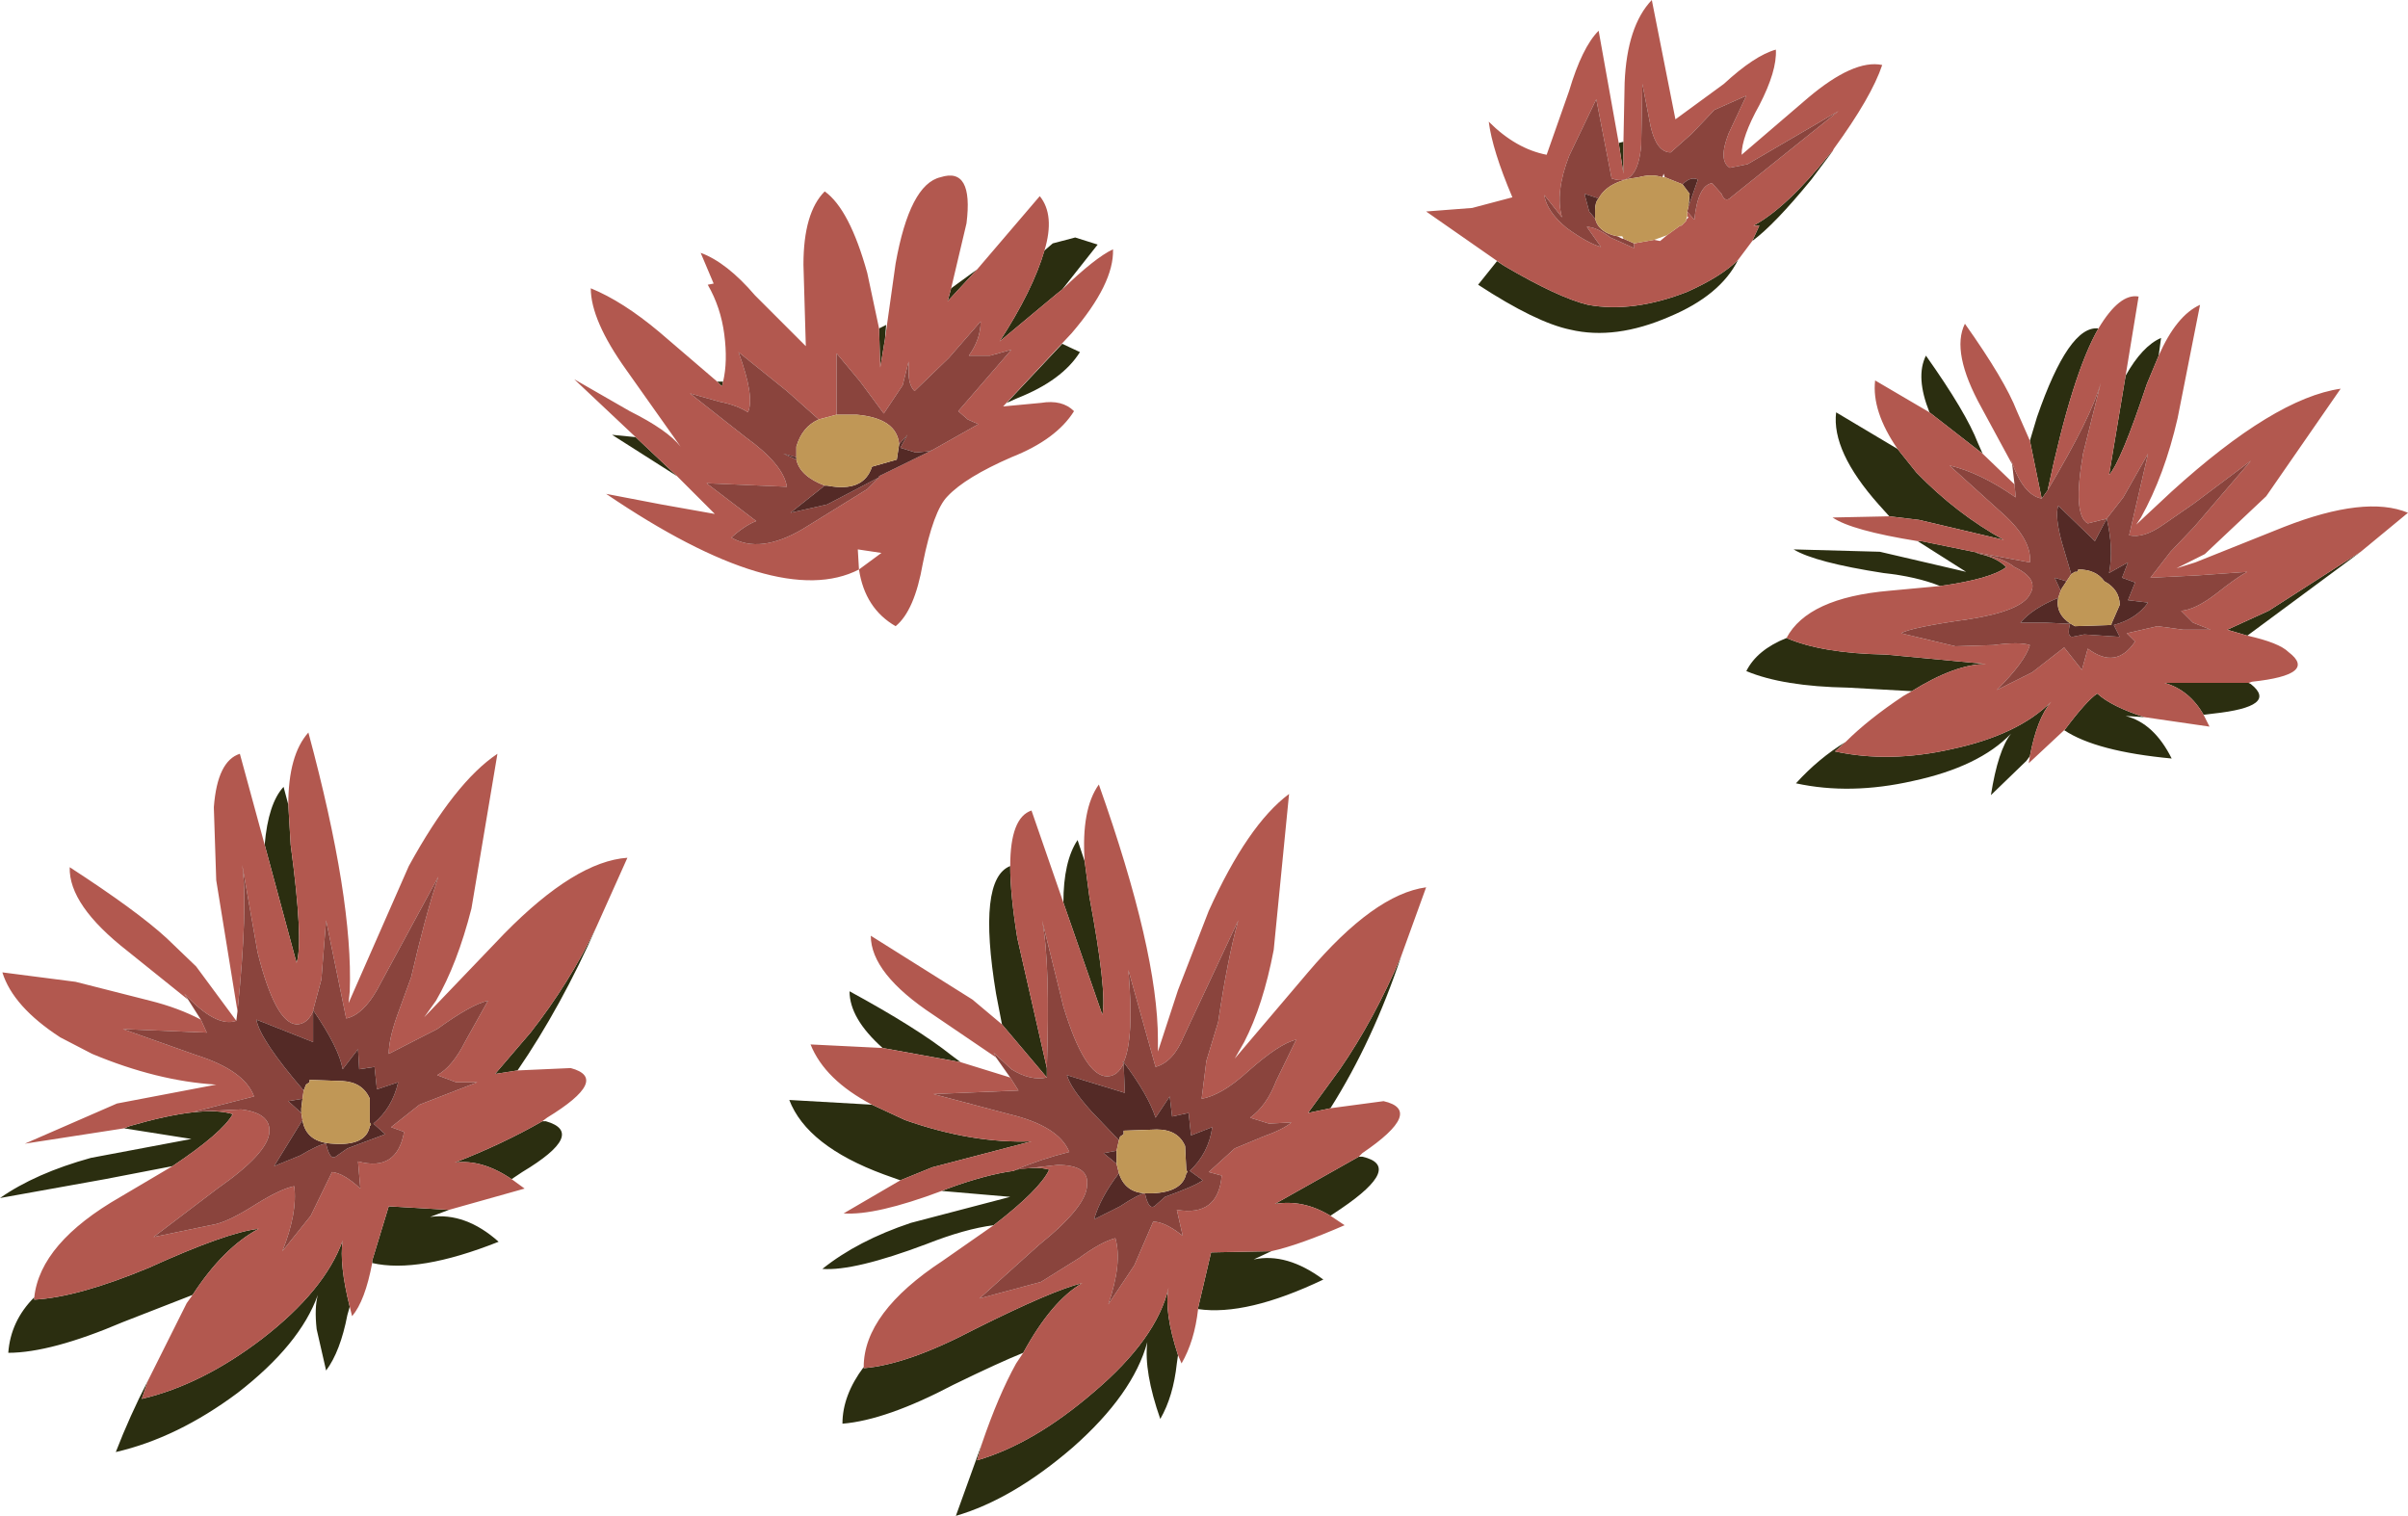 <?xml version="1.0" encoding="UTF-8" standalone="no"?>
<svg xmlns:xlink="http://www.w3.org/1999/xlink" height="64.15px" width="101.9px" xmlns="http://www.w3.org/2000/svg">
  <g transform="matrix(1.0, 0.0, 0.0, 1.0, 0.0, 0.0)">
    <use height="64.15" transform="matrix(1.0, 0.0, 0.0, 1.0, 0.0, 0.0)" width="101.9" xlink:href="#shape0"/>
  </g>
  <defs>
    <g id="shape0" transform="matrix(1.0, 0.0, 0.0, 1.0, 0.0, 0.0)">
      <path d="M89.95 15.9 Q90.65 14.65 91.45 14.3 L91.35 15.05 90.85 16.25 Q89.75 19.55 89.25 20.1 L89.95 15.9 M99.9 23.35 L95.1 26.9 94.25 26.65 96.0 25.85 99.9 23.35 M95.15 28.9 L95.25 28.95 Q96.45 29.9 93.65 30.2 L93.25 30.25 Q92.65 29.2 91.6 28.9 L95.15 28.9 M90.75 30.35 L89.95 30.3 Q91.15 30.6 91.9 32.1 88.7 31.8 87.35 30.9 L87.4 30.85 Q88.3 29.65 88.75 29.35 89.35 29.9 90.75 30.35 M85.9 32.0 L85.75 32.2 84.25 33.65 Q84.55 31.75 85.1 31.05 83.75 32.45 80.95 33.05 78.3 33.65 76.0 33.15 76.95 32.1 78.1 31.4 L77.65 31.8 Q79.95 32.3 82.6 31.7 85.4 31.1 86.8 29.7 86.2 30.4 85.9 32.0 M80.9 29.25 L78.2 29.1 Q75.45 29.05 73.9 28.4 74.35 27.5 75.6 27.0 77.1 27.65 79.8 27.7 L84.05 28.1 Q82.75 28.1 80.9 29.25 M82.1 24.8 Q81.1 24.4 79.7 24.25 76.8 23.8 75.9 23.25 L79.55 23.35 83.2 24.2 81.15 22.9 81.3 22.9 83.75 23.4 83.65 23.4 83.8 23.45 Q84.5 23.6 84.9 24.0 84.25 24.5 82.1 24.8 M79.95 21.85 L79.5 21.35 Q77.5 19.1 77.7 17.45 L80.3 19.0 81.1 20.0 Q82.8 21.75 84.8 22.85 L81.2 22.0 79.95 21.85 M81.65 17.45 Q81.05 15.95 81.5 15.05 83.2 17.45 83.7 18.75 L83.9 19.2 81.65 17.45 M85.9 18.65 L86.2 17.65 Q87.55 13.75 88.8 13.9 87.7 15.8 86.65 20.75 L86.4 21.1 85.9 18.65 M77.55 6.4 L76.65 7.6 Q75.1 9.5 74.15 10.2 L74.45 9.55 74.2 9.55 Q75.6 8.8 77.4 6.55 L77.55 6.4 M73.55 11.0 Q72.8 12.5 70.65 13.4 68.35 14.4 66.45 13.95 65.0 13.65 62.55 12.05 L63.35 11.05 63.65 11.25 Q65.95 12.6 67.2 12.9 69.1 13.25 71.4 12.35 72.85 11.7 73.55 11.0 M68.5 6.05 L68.7 6.0 68.7 7.35 68.5 6.05 M44.2 10.6 L44.55 10.3 45.5 10.05 46.45 10.35 44.95 12.25 44.7 12.45 42.3 14.45 Q43.7 12.3 44.2 10.6 M28.65 20.15 L25.9 18.4 26.9 18.5 28.65 20.15 M30.35 16.15 L30.6 16.15 30.55 16.35 30.35 16.15 M37.2 13.9 L37.5 13.75 37.45 14.35 37.25 15.55 37.2 13.9 M40.25 12.2 L41.35 11.4 40.1 12.75 40.25 12.2 M42.6 17.05 L44.95 14.55 45.7 14.9 Q44.95 16.1 43.05 16.85 L42.6 17.05 M45.0 38.2 Q45.0 36.45 45.6 35.55 L45.9 36.45 46.1 37.95 Q46.85 41.95 46.65 42.95 L45.0 38.2 M59.3 40.45 Q58.1 44.05 56.3 46.9 L55.35 47.1 56.7 45.25 Q58.15 43.15 59.3 40.45 M57.5 48.95 L57.65 48.95 Q59.4 49.35 56.75 51.15 L56.3 51.45 Q55.15 50.75 53.95 50.95 L57.5 48.95 M53.8 52.95 L53.05 53.3 Q54.45 53.0 56.0 54.15 52.75 55.7 50.7 55.4 L50.7 55.35 51.25 53.0 53.8 52.95 M49.85 57.35 L49.8 57.7 Q49.65 59.1 49.1 60.05 48.4 58.05 48.55 56.8 47.95 59.0 45.4 61.25 42.85 63.45 40.45 64.15 L41.55 61.1 41.35 61.8 Q43.75 61.1 46.3 58.9 48.95 56.65 49.45 54.5 49.25 55.5 49.85 57.35 M43.3 57.25 Q42.3 57.65 40.35 58.6 37.5 60.1 35.65 60.25 35.65 59.05 36.55 57.85 L36.55 57.9 Q38.4 57.75 41.25 56.25 44.55 54.6 45.8 54.3 44.5 55.05 43.3 57.25 M42.05 51.85 Q40.85 52.0 39.2 52.65 36.15 53.8 34.8 53.7 36.3 52.5 38.55 51.75 L42.75 50.65 39.85 50.4 40.1 50.3 Q41.75 49.7 42.9 49.55 L43.0 49.5 Q43.9 49.35 44.4 49.5 44.0 50.35 42.05 51.85 M38.1 49.95 L37.4 49.7 Q34.15 48.5 33.4 46.55 L36.9 46.75 38.3 47.4 Q41.15 48.4 43.65 48.3 L39.45 49.4 38.1 49.95 M37.35 44.35 Q35.95 43.1 35.95 41.95 38.8 43.5 40.25 44.65 L40.65 44.95 37.35 44.35 M42.4 43.35 L42.15 42.05 Q41.35 37.2 42.75 36.65 42.75 37.85 43.05 39.7 L44.3 45.2 44.3 45.6 42.4 43.35 M11.2 35.75 Q11.35 34.0 12.0 33.3 L12.2 34.05 12.3 35.75 Q12.85 39.85 12.55 40.75 L11.2 35.75 M25.25 39.2 Q23.75 42.6 21.9 45.3 L20.95 45.45 22.45 43.7 Q24.1 41.6 25.25 39.2 M22.95 47.45 L23.1 47.45 Q24.85 47.95 22.1 49.6 L21.65 49.9 Q20.4 49.05 19.25 49.2 21.3 48.4 22.95 47.45 M19.0 51.2 L18.2 51.5 Q19.7 51.3 21.1 52.55 17.7 53.9 15.75 53.45 L15.75 53.35 16.45 51.05 19.0 51.2 M14.8 55.3 L14.7 55.65 Q14.4 57.2 13.8 58.0 L13.4 56.25 Q13.3 55.35 13.45 54.8 12.7 56.9 10.05 58.95 7.5 60.85 4.9 61.45 5.5 59.9 6.25 58.45 L6.0 59.2 Q8.55 58.6 11.1 56.65 13.75 54.6 14.5 52.5 14.35 53.5 14.8 55.3 M8.15 54.8 L5.2 55.95 Q2.15 57.25 0.35 57.25 0.45 55.9 1.45 54.9 L1.45 55.0 Q3.3 54.9 6.3 53.65 9.6 52.15 10.95 52.0 9.45 52.8 8.15 54.8 M7.3 49.35 L4.45 49.9 0.0 50.7 Q1.5 49.65 3.85 49.0 L8.1 48.2 5.25 47.75 5.5 47.65 Q8.6 46.75 9.85 47.15 9.4 47.95 7.3 49.35" fill="#2b2e10" fill-rule="evenodd" stroke="none"/>
      <path d="M88.8 13.9 Q89.7 12.4 90.5 12.55 L89.95 15.9 89.25 20.1 Q89.75 19.55 90.85 16.25 L91.35 15.05 Q92.1 13.35 93.1 12.9 L92.15 17.7 Q91.6 20.1 90.6 21.9 L90.4 22.2 91.9 20.8 Q96.25 16.85 99.05 16.45 L95.9 21.0 93.3 23.45 92.1 24.05 92.9 23.8 96.65 22.3 Q100.1 20.95 101.9 21.7 L99.9 23.35 96.0 25.85 94.25 26.65 95.1 26.9 Q96.45 27.2 96.85 27.6 98.1 28.55 95.3 28.85 L95.15 28.9 91.6 28.9 Q92.65 29.2 93.25 30.25 L93.5 30.75 90.75 30.35 Q89.35 29.9 88.75 29.35 88.3 29.65 87.4 30.85 L87.35 30.9 85.85 32.3 85.9 32.0 Q86.2 30.4 86.8 29.7 85.4 31.1 82.6 31.7 79.95 32.3 77.65 31.8 L78.1 31.4 Q79.05 30.45 80.55 29.45 L80.9 29.25 Q82.75 28.1 84.05 28.1 L79.8 27.7 Q77.1 27.65 75.6 27.0 76.5 25.3 79.95 25.0 L82.1 24.8 Q84.25 24.5 84.9 24.0 84.5 23.6 83.8 23.45 84.75 23.6 85.25 24.0 86.3 24.5 85.9 25.15 85.55 25.85 83.35 26.2 80.85 26.55 80.45 26.8 L82.75 27.35 84.35 27.3 Q85.45 27.15 85.9 27.3 85.7 28.0 84.5 29.2 L86.0 28.45 87.35 27.4 88.1 28.35 88.35 27.45 Q89.55 28.35 90.35 27.15 L90.0 26.8 91.3 26.5 92.4 26.65 93.55 26.65 92.8 26.35 92.3 25.85 Q92.9 25.8 93.75 25.15 94.7 24.4 95.1 24.2 L93.0 24.35 91.0 24.45 91.85 23.35 92.85 22.3 95.25 19.5 92.85 21.3 91.55 22.2 Q90.7 22.8 90.1 22.65 L90.9 19.2 89.85 21.05 89.15 21.95 88.35 22.15 Q87.7 21.8 88.15 19.2 L88.9 16.2 Q88.5 17.65 86.65 20.75 87.7 15.8 88.8 13.9 M81.15 22.9 Q78.35 22.45 77.55 21.9 L79.95 21.85 81.2 22.0 84.8 22.85 Q82.8 21.75 81.1 20.0 L80.3 19.0 Q79.2 17.4 79.35 16.1 L81.65 17.45 83.9 19.2 85.25 20.5 85.3 21.05 Q83.8 20.0 82.5 19.7 L84.6 21.6 Q86.0 22.8 85.9 23.8 L83.75 23.4 81.3 22.9 81.15 22.9 M85.15 19.65 L83.85 17.25 Q82.55 14.9 83.15 13.7 84.85 16.1 85.35 17.4 L85.9 18.65 86.4 21.1 Q85.6 20.95 85.1 19.45 L85.15 19.65 M68.7 6.0 L68.75 3.5 Q68.85 1.1 69.9 0.0 L70.9 5.05 72.95 3.55 Q74.25 2.35 75.15 2.1 75.2 3.0 74.45 4.45 73.7 5.8 73.7 6.55 L76.5 4.15 Q78.45 2.5 79.65 2.75 79.2 4.1 77.6 6.3 L77.55 6.4 77.4 6.55 Q75.6 8.8 74.2 9.55 L74.45 9.55 74.15 10.2 73.55 11.0 Q72.85 11.7 71.4 12.35 69.1 13.25 67.2 12.9 65.95 12.6 63.65 11.25 L60.35 8.95 62.3 8.8 64.0 8.35 Q63.15 6.35 63.0 5.15 64.15 6.3 65.45 6.55 L66.4 3.85 Q66.95 2.0 67.65 1.3 L68.5 6.05 68.7 7.35 68.7 6.0 M71.4 8.95 L71.7 9.3 Q71.85 7.85 72.45 7.75 L72.85 8.2 Q73.0 8.6 73.25 8.35 L77.8 4.7 73.95 6.95 73.2 7.1 Q72.7 6.8 73.15 5.65 L73.9 4.05 72.55 4.65 71.6 5.65 70.7 6.45 Q70.1 6.45 69.85 5.35 L69.5 3.55 69.45 6.15 Q69.3 7.95 68.2 7.55 L67.55 4.2 66.4 6.6 Q65.8 8.15 66.1 9.2 L65.35 8.25 Q65.45 8.95 66.3 9.65 67.2 10.3 67.75 10.45 L67.15 9.6 Q67.55 9.6 68.15 10.05 L69.15 10.5 69.15 10.3 70.0 10.15 70.25 10.2 70.55 9.95 71.1 9.55 71.15 9.55 71.35 9.35 71.35 9.3 71.45 9.2 71.4 9.15 71.4 8.95 M44.95 12.25 Q46.35 10.9 47.1 10.55 47.15 12.0 45.35 14.1 L42.45 17.2 44.05 17.05 Q44.95 16.9 45.45 17.4 44.7 18.6 42.8 19.35 40.85 20.2 40.1 21.0 39.5 21.6 39.05 23.85 38.7 25.85 37.9 26.5 36.6 25.75 36.35 24.1 32.95 25.85 25.65 20.9 L28.0 21.35 30.25 21.75 28.65 20.15 26.9 18.5 24.3 16.05 26.65 17.4 Q28.25 18.2 28.8 18.9 L26.5 15.65 Q25.0 13.55 25.0 12.2 26.35 12.75 27.9 14.05 L30.35 16.15 30.55 16.35 30.6 16.15 Q30.8 15.3 30.65 14.15 30.5 13.0 29.95 12.05 L30.2 12.0 29.65 10.7 Q30.75 11.1 31.95 12.5 L34.1 14.65 34.0 11.2 Q34.0 9.0 34.9 8.1 35.95 8.85 36.7 11.55 L37.2 13.9 37.25 15.55 37.45 14.35 37.9 11.15 Q38.5 7.8 39.8 7.5 41.2 7.05 40.9 9.45 L40.25 12.2 40.1 12.75 41.35 11.4 44.0 8.3 Q44.65 9.1 44.2 10.6 43.7 12.3 42.3 14.45 L44.7 12.45 44.95 12.25 M39.45 19.05 L41.4 17.95 40.95 17.75 40.55 17.4 42.8 14.8 41.9 15.05 41.0 15.05 Q41.5 14.35 41.5 13.6 L40.15 15.15 38.7 16.55 Q38.45 16.3 38.45 15.75 L38.45 15.3 38.2 16.3 37.4 17.5 36.4 16.15 35.4 14.95 35.4 17.55 34.65 17.75 33.3 16.55 31.25 14.9 Q31.95 16.8 31.65 17.45 31.2 17.15 30.45 17.0 L29.2 16.65 31.55 18.5 Q33.15 19.65 33.3 20.6 L29.9 20.45 32.0 22.05 Q31.5 22.25 30.95 22.75 32.15 23.45 33.95 22.4 L36.7 20.7 37.2 20.2 37.2 20.15 39.45 19.05 M45.9 36.45 Q45.75 34.25 46.5 33.2 49.0 40.25 49.0 44.0 L49.0 44.5 49.85 41.9 51.15 38.55 Q52.8 34.9 54.55 33.6 L53.9 40.2 Q53.45 42.55 52.65 44.1 L52.25 44.8 55.35 41.15 Q58.15 37.85 60.35 37.55 L59.3 40.45 Q58.15 43.15 56.7 45.25 L55.35 47.1 56.3 46.9 58.55 46.6 Q60.3 47.0 57.65 48.8 L57.5 48.95 53.95 50.95 Q55.15 50.75 56.3 51.45 L56.9 51.85 Q54.95 52.7 53.8 52.95 L51.25 53.0 50.7 55.35 50.7 55.4 Q50.55 56.75 50.0 57.7 L49.85 57.35 Q49.25 55.5 49.45 54.5 48.95 56.65 46.3 58.9 43.75 61.1 41.35 61.8 L41.55 61.1 Q42.25 59.05 43.0 57.7 L43.3 57.25 Q44.5 55.05 45.8 54.3 44.55 54.6 41.25 56.25 38.4 57.75 36.55 57.9 L36.55 57.85 Q36.55 55.55 39.9 53.35 L42.05 51.85 Q44.0 50.35 44.4 49.5 43.9 49.35 43.0 49.5 L42.9 49.55 Q41.75 49.7 40.1 50.3 L39.85 50.4 Q37.05 51.45 35.7 51.35 L38.1 49.95 39.45 49.4 43.65 48.3 Q41.15 48.4 38.3 47.4 L36.9 46.75 Q34.9 45.7 34.3 44.2 L37.35 44.35 40.65 44.95 42.75 45.6 43.1 46.15 39.5 46.3 42.7 47.15 Q44.8 47.65 45.25 48.75 44.05 49.05 43.0 49.5 L44.75 49.3 Q46.1 49.3 46.0 50.15 46.0 51.05 43.95 52.7 L41.45 54.95 44.05 54.25 45.65 53.25 Q46.6 52.55 47.2 52.4 47.5 53.45 46.9 55.2 L48.0 53.55 48.8 51.7 Q49.3 51.7 50.05 52.3 L49.8 51.2 Q51.55 51.5 51.7 49.75 L51.15 49.6 52.25 48.6 53.45 48.1 Q54.3 47.8 54.65 47.5 L53.7 47.55 52.9 47.3 Q53.6 46.8 54.0 45.75 L54.85 44.0 Q54.15 44.15 52.8 45.35 51.7 46.35 50.85 46.5 L51.05 44.9 51.55 43.25 Q51.95 40.55 52.4 38.95 L50.1 43.85 Q49.65 44.95 48.9 45.15 L47.75 41.05 Q48.0 43.95 47.55 44.95 L47.5 44.9 47.55 45.0 Q47.3 45.55 46.85 45.55 45.9 45.55 45.0 42.6 L44.1 38.95 Q44.45 40.75 44.3 45.2 L43.05 39.7 Q42.75 37.85 42.75 36.65 42.75 34.6 43.65 34.3 L45.0 38.2 46.65 42.95 Q46.85 41.95 46.1 37.95 L45.9 36.45 M42.15 44.75 L39.5 42.95 Q36.85 41.2 36.85 39.6 L41.15 42.3 42.4 43.35 44.3 45.6 Q43.6 45.75 42.8 45.25 L42.05 44.55 42.15 44.75 M36.35 24.1 L37.3 23.4 36.3 23.25 36.35 24.1 M12.2 34.05 Q12.2 31.95 13.05 31.0 14.95 38.05 14.8 41.95 L14.75 42.45 17.3 36.65 Q19.25 33.1 21.05 31.9 L19.95 38.45 Q19.35 40.8 18.45 42.35 L17.95 43.05 21.35 39.5 Q24.35 36.45 26.55 36.3 L25.25 39.2 Q24.1 41.6 22.45 43.7 L20.95 45.45 21.9 45.3 24.15 45.2 Q25.85 45.65 23.15 47.3 L22.95 47.45 Q21.3 48.4 19.25 49.2 20.4 49.05 21.65 49.9 L22.2 50.3 19.0 51.2 16.45 51.05 15.75 53.35 15.75 53.45 Q15.45 55.05 14.9 55.7 L14.8 55.3 Q14.35 53.5 14.5 52.5 13.75 54.6 11.1 56.65 8.55 58.6 6.0 59.2 L6.25 58.45 7.9 55.15 8.15 54.8 Q9.45 52.8 10.95 52.0 9.6 52.15 6.3 53.65 3.3 54.9 1.45 55.0 L1.45 54.9 Q1.7 52.6 5.1 50.65 L7.3 49.35 Q9.4 47.95 9.85 47.15 8.6 46.75 5.5 47.65 L5.25 47.75 1.05 48.4 4.95 46.7 9.15 45.9 Q6.65 45.75 3.9 44.6 L2.55 43.9 Q0.55 42.6 0.1 41.15 L3.2 41.55 6.35 42.35 Q7.55 42.65 8.5 43.15 L8.75 43.7 5.2 43.55 8.3 44.65 Q10.35 45.3 10.75 46.4 L8.2 47.05 10.2 46.95 Q11.45 47.1 11.4 47.9 11.35 48.8 9.2 50.3 L6.5 52.35 9.15 51.8 Q9.75 51.65 10.85 50.95 11.9 50.3 12.45 50.2 12.6 51.3 11.95 52.95 L13.15 51.45 14.05 49.6 Q14.55 49.65 15.25 50.3 L15.15 49.15 Q16.8 49.6 17.1 47.9 L16.55 47.7 17.75 46.75 20.2 45.8 19.3 45.8 18.5 45.5 Q19.15 45.15 19.7 44.05 L20.65 42.35 Q19.95 42.5 18.5 43.55 L16.45 44.6 Q16.45 44.0 16.8 43.0 L17.4 41.35 Q18.0 38.75 18.55 37.1 L15.95 41.9 Q15.35 42.95 14.65 43.1 L13.8 38.95 13.6 41.45 13.25 42.75 13.25 42.8 Q13.0 43.35 12.55 43.35 11.65 43.3 10.9 40.3 L10.25 36.6 Q10.5 38.4 10.05 42.8 L9.15 37.25 9.05 34.2 9.05 34.15 Q9.2 32.2 10.15 31.9 L11.2 35.75 12.55 40.75 Q12.85 39.85 12.3 35.75 L12.2 34.05 M7.8 42.05 L7.95 42.3 5.4 40.25 Q2.9 38.3 2.95 36.7 5.8 38.55 7.05 39.7 L8.3 40.9 10.0 43.2 Q9.15 43.5 7.8 42.05" fill="#b2584f" fill-rule="evenodd" stroke="none"/>
      <path d="M85.25 20.5 L85.15 19.65 85.1 19.45 Q85.6 20.95 86.4 21.1 L86.65 20.75 Q88.5 17.65 88.9 16.2 L88.15 19.2 Q87.7 21.8 88.35 22.15 L89.15 21.95 89.85 21.05 90.9 19.2 90.1 22.65 Q90.7 22.8 91.55 22.2 L92.85 21.3 95.25 19.5 92.85 22.3 91.85 23.35 91.0 24.45 93.0 24.35 95.1 24.2 Q94.7 24.4 93.75 25.15 92.9 25.8 92.3 25.85 L92.8 26.35 93.55 26.65 92.4 26.65 91.3 26.5 90.0 26.8 90.35 27.15 Q89.55 28.35 88.35 27.45 L88.1 28.35 87.35 27.4 86.0 28.45 84.5 29.2 Q85.7 28.0 85.9 27.3 85.45 27.15 84.35 27.3 L82.75 27.35 80.45 26.8 Q80.85 26.55 83.35 26.2 85.55 25.85 85.9 25.15 86.3 24.5 85.25 24.0 84.75 23.6 83.8 23.45 L83.65 23.4 83.75 23.4 85.9 23.8 Q86.0 22.8 84.6 21.6 L82.5 19.7 Q83.8 20.0 85.3 21.05 L85.25 20.5 M87.65 24.3 L87.45 24.6 86.95 24.45 87.2 25.0 87.1 25.3 Q86.0 25.75 85.5 26.35 L86.55 26.35 87.6 26.4 Q87.45 26.95 87.7 26.95 L88.2 26.85 89.7 26.95 89.45 26.45 Q90.4 26.2 90.9 25.5 L90.05 25.4 90.35 24.65 89.8 24.45 90.05 23.8 89.25 24.25 Q89.45 23.2 89.15 21.95 L88.65 22.9 87.1 21.4 Q86.95 21.85 87.25 22.95 L87.65 24.3 M69.15 10.3 L69.15 10.5 68.15 10.05 Q67.55 9.6 67.15 9.6 L67.75 10.45 Q67.2 10.3 66.3 9.65 65.45 8.95 65.35 8.25 L66.1 9.2 Q65.8 8.15 66.4 6.6 L67.55 4.2 68.2 7.55 Q69.3 7.95 69.45 6.15 L69.5 3.55 69.85 5.35 Q70.1 6.45 70.7 6.45 L71.6 5.65 72.55 4.65 73.9 4.05 73.15 5.65 Q72.7 6.8 73.2 7.1 L73.95 6.95 77.8 4.7 73.25 8.35 Q73.0 8.6 72.85 8.2 L72.45 7.75 Q71.85 7.85 71.7 9.3 L71.4 8.95 71.45 8.75 71.85 7.6 Q71.55 7.45 71.2 7.8 L70.45 7.5 70.4 7.35 70.35 7.5 Q69.9 7.35 69.35 7.5 68.05 7.65 67.65 8.4 L67.05 8.2 67.25 8.95 67.5 9.25 Q67.65 9.85 68.45 10.0 L68.65 10.1 68.7 10.1 69.15 10.3 M35.4 17.55 L35.4 14.95 36.4 16.15 37.4 17.5 38.2 16.3 38.45 15.3 38.45 15.75 Q38.45 16.3 38.7 16.55 L40.15 15.15 41.5 13.6 Q41.5 14.35 41.0 15.05 L41.9 15.05 42.8 14.8 40.55 17.4 40.95 17.75 41.4 17.95 39.45 19.05 39.3 19.1 38.75 19.15 38.1 18.95 38.4 18.4 38.05 18.8 Q37.95 17.7 36.25 17.55 L35.4 17.55 M37.2 20.2 L36.7 20.7 33.95 22.4 Q32.15 23.45 30.95 22.75 31.5 22.25 32.0 22.05 L29.9 20.45 33.3 20.6 Q33.15 19.65 31.55 18.5 L29.2 16.65 30.45 17.0 Q31.2 17.15 31.65 17.45 31.95 16.8 31.25 14.9 L33.3 16.55 34.65 17.75 Q33.95 18.05 33.7 18.9 L33.7 19.35 33.15 19.2 33.7 19.45 Q33.85 20.15 34.9 20.55 L33.45 21.7 35.0 21.35 37.2 20.2 M42.75 45.6 L42.15 44.75 42.05 44.55 42.8 45.25 Q43.6 45.75 44.3 45.6 L44.3 45.2 Q44.45 40.75 44.1 38.95 L45.0 42.6 Q45.9 45.55 46.85 45.55 47.3 45.55 47.55 45.0 L47.6 46.25 45.15 45.5 Q45.3 46.05 46.2 47.05 L47.35 48.25 47.25 48.7 46.7 48.8 47.25 49.25 47.35 49.65 Q46.55 50.7 46.3 51.6 L47.4 51.05 Q48.15 50.55 48.45 50.5 48.6 51.2 48.85 51.05 L49.3 50.65 Q50.55 50.2 50.9 49.95 L50.35 49.55 Q51.15 48.8 51.3 47.7 L50.4 48.05 50.3 47.1 49.6 47.25 49.5 46.4 48.9 47.3 Q48.6 46.35 47.55 44.95 48.0 43.95 47.75 41.05 L48.9 45.15 Q49.65 44.95 50.1 43.85 L52.4 38.95 Q51.95 40.55 51.55 43.25 L51.05 44.9 50.85 46.5 Q51.7 46.35 52.8 45.35 54.15 44.15 54.85 44.0 L54.0 45.75 Q53.6 46.8 52.9 47.3 L53.7 47.55 54.65 47.5 Q54.3 47.8 53.45 48.1 L52.25 48.6 51.15 49.6 51.7 49.75 Q51.55 51.5 49.8 51.2 L50.05 52.3 Q49.3 51.7 48.8 51.7 L48.0 53.55 46.9 55.2 Q47.5 53.45 47.2 52.4 46.6 52.55 45.65 53.25 L44.05 54.25 41.45 54.95 43.95 52.7 Q46.0 51.05 46.0 50.15 46.1 49.3 44.75 49.3 L43.0 49.5 Q44.05 49.05 45.25 48.75 44.8 47.65 42.7 47.15 L39.5 46.3 43.1 46.15 42.75 45.6 M8.5 43.15 L7.8 42.05 Q9.15 43.5 10.0 43.2 L10.05 42.8 Q10.5 38.4 10.25 36.6 L10.9 40.3 Q11.65 43.3 12.55 43.35 13.0 43.35 13.25 42.8 L13.25 44.1 10.85 43.15 Q11.0 44.0 12.85 46.15 L12.8 46.5 12.2 46.6 12.75 47.1 12.8 47.4 11.6 49.35 12.7 48.9 Q13.55 48.4 13.8 48.4 13.95 49.1 14.2 48.95 L14.7 48.6 16.3 48.0 15.8 47.55 Q16.6 46.9 16.85 45.8 L15.95 46.1 15.85 45.15 15.2 45.25 15.15 44.4 14.5 45.25 Q14.35 44.35 13.25 42.75 L13.6 41.45 13.8 38.95 14.65 43.1 Q15.35 42.95 15.95 41.9 L18.55 37.1 Q18.0 38.75 17.4 41.35 L16.8 43.0 Q16.45 44.0 16.45 44.6 L18.5 43.55 Q19.95 42.5 20.65 42.35 L19.7 44.05 Q19.15 45.15 18.5 45.5 L19.3 45.8 20.2 45.8 17.75 46.75 16.55 47.7 17.1 47.9 Q16.8 49.6 15.15 49.15 L15.25 50.3 Q14.55 49.65 14.05 49.6 L13.15 51.45 11.95 52.95 Q12.6 51.3 12.45 50.2 11.9 50.3 10.85 50.95 9.75 51.65 9.15 51.8 L6.5 52.35 9.2 50.3 Q11.35 48.8 11.4 47.9 11.45 47.1 10.2 46.95 L8.2 47.05 10.75 46.4 Q10.35 45.3 8.3 44.65 L5.2 43.55 8.75 43.7 8.5 43.15" fill="#8a443d" fill-rule="evenodd" stroke="none"/>
      <path d="M87.1 25.3 Q86.95 26.05 87.8 26.5 L89.3 26.45 89.35 26.45 89.35 26.4 89.7 25.6 Q89.7 24.95 89.05 24.6 88.7 24.1 87.95 24.1 L87.9 24.2 87.8 24.2 87.65 24.3 87.25 22.95 Q86.95 21.85 87.1 21.4 L88.65 22.9 89.15 21.95 Q89.45 23.2 89.25 24.25 L90.05 23.8 89.8 24.45 90.35 24.65 90.05 25.4 90.9 25.5 Q90.4 26.2 89.45 26.45 L89.7 26.95 88.2 26.85 87.7 26.95 Q87.45 26.95 87.6 26.4 L86.55 26.35 85.5 26.35 Q86.0 25.75 87.1 25.3 M87.45 24.6 L87.25 24.9 87.2 25.0 86.95 24.45 87.45 24.6 M67.5 9.25 L67.25 8.95 67.05 8.2 67.65 8.4 Q67.5 8.55 67.5 8.9 L67.5 9.25 M71.2 7.8 Q71.55 7.45 71.85 7.6 L71.45 8.75 71.5 8.2 71.2 7.8 M38.05 18.8 L38.4 18.4 38.1 18.95 38.75 19.15 39.3 19.1 39.45 19.05 37.2 20.15 37.2 20.2 35.0 21.35 33.45 21.7 34.9 20.55 35.0 20.55 Q36.55 20.85 36.9 19.75 L37.95 19.45 38.05 18.8 M47.55 44.95 Q48.6 46.35 48.9 47.3 L49.5 46.4 49.6 47.25 50.3 47.1 50.4 48.05 51.3 47.7 Q51.15 48.8 50.35 49.55 L50.9 49.95 Q50.55 50.2 49.3 50.65 L48.85 51.05 Q48.6 51.2 48.45 50.5 48.15 50.55 47.4 51.05 L46.3 51.6 Q46.55 50.7 47.35 49.65 47.6 50.45 48.45 50.5 L48.75 50.5 Q50.05 50.45 50.2 49.65 L50.25 49.6 50.2 49.5 50.15 48.5 Q49.85 47.8 48.95 47.8 L47.55 47.85 47.55 48.0 47.4 48.1 47.35 48.25 46.2 47.05 Q45.3 46.05 45.15 45.5 L47.6 46.25 47.55 45.0 47.5 44.9 47.55 44.95 M47.25 49.25 L46.7 48.8 47.25 48.7 47.25 49.25 M33.7 19.35 L33.7 19.45 33.15 19.2 33.7 19.35 M13.25 42.75 Q14.35 44.35 14.5 45.25 L15.15 44.4 15.2 45.25 15.85 45.15 15.95 46.1 16.85 45.8 Q16.6 46.9 15.8 47.55 L16.3 48.0 14.7 48.6 14.2 48.95 Q13.95 49.1 13.8 48.4 13.55 48.4 12.7 48.9 L11.6 49.35 12.8 47.4 Q12.95 48.35 14.1 48.4 15.5 48.5 15.65 47.65 L15.7 47.6 15.65 47.5 15.65 46.5 Q15.35 45.8 14.5 45.75 L13.1 45.7 13.1 45.8 12.95 45.9 12.85 46.15 Q11.0 44.0 10.85 43.15 L13.25 44.1 13.25 42.8 13.25 42.75 M12.75 47.1 L12.2 46.6 12.8 46.5 12.75 46.9 12.75 47.1" fill="#542a26" fill-rule="evenodd" stroke="none"/>
      <path d="M87.65 24.3 L87.8 24.2 87.9 24.2 87.95 24.1 Q88.7 24.1 89.05 24.6 89.7 24.95 89.7 25.6 L89.35 26.4 89.35 26.45 89.3 26.45 87.8 26.5 Q86.95 26.05 87.1 25.3 L87.2 25.0 87.25 24.9 87.45 24.6 87.65 24.3 M69.15 10.3 L68.7 10.1 68.65 10.0 68.45 10.0 Q67.65 9.85 67.5 9.25 L67.5 8.9 Q67.5 8.55 67.65 8.4 68.05 7.65 69.35 7.5 69.9 7.35 70.35 7.5 L70.45 7.5 71.2 7.8 71.5 8.2 71.45 8.75 71.4 8.95 71.4 9.15 71.35 9.3 71.35 9.35 71.15 9.55 71.1 9.55 70.55 9.95 70.0 10.15 69.15 10.3 M35.4 17.55 L36.25 17.55 Q37.95 17.7 38.05 18.8 L37.95 19.45 36.9 19.75 Q36.55 20.85 35.0 20.55 L34.9 20.55 Q33.85 20.15 33.7 19.45 L33.7 19.35 33.7 18.9 Q33.95 18.05 34.65 17.75 L35.4 17.55 M47.35 49.65 L47.25 49.25 47.25 48.7 47.35 48.25 47.4 48.1 47.55 48.0 47.55 47.85 48.95 47.8 Q49.85 47.8 50.15 48.5 L50.2 49.5 50.25 49.6 50.2 49.65 Q50.05 50.45 48.75 50.5 L48.45 50.5 Q47.6 50.45 47.35 49.65 M12.8 47.4 L12.75 47.1 12.75 46.9 12.8 46.5 12.85 46.15 12.95 45.9 13.1 45.8 13.1 45.7 14.5 45.75 Q15.35 45.8 15.65 46.5 L15.65 47.5 15.7 47.6 15.65 47.65 Q15.5 48.5 14.1 48.4 12.95 48.35 12.8 47.4" fill="#c09756" fill-rule="evenodd" stroke="none"/>
    </g>
  </defs>
</svg>
